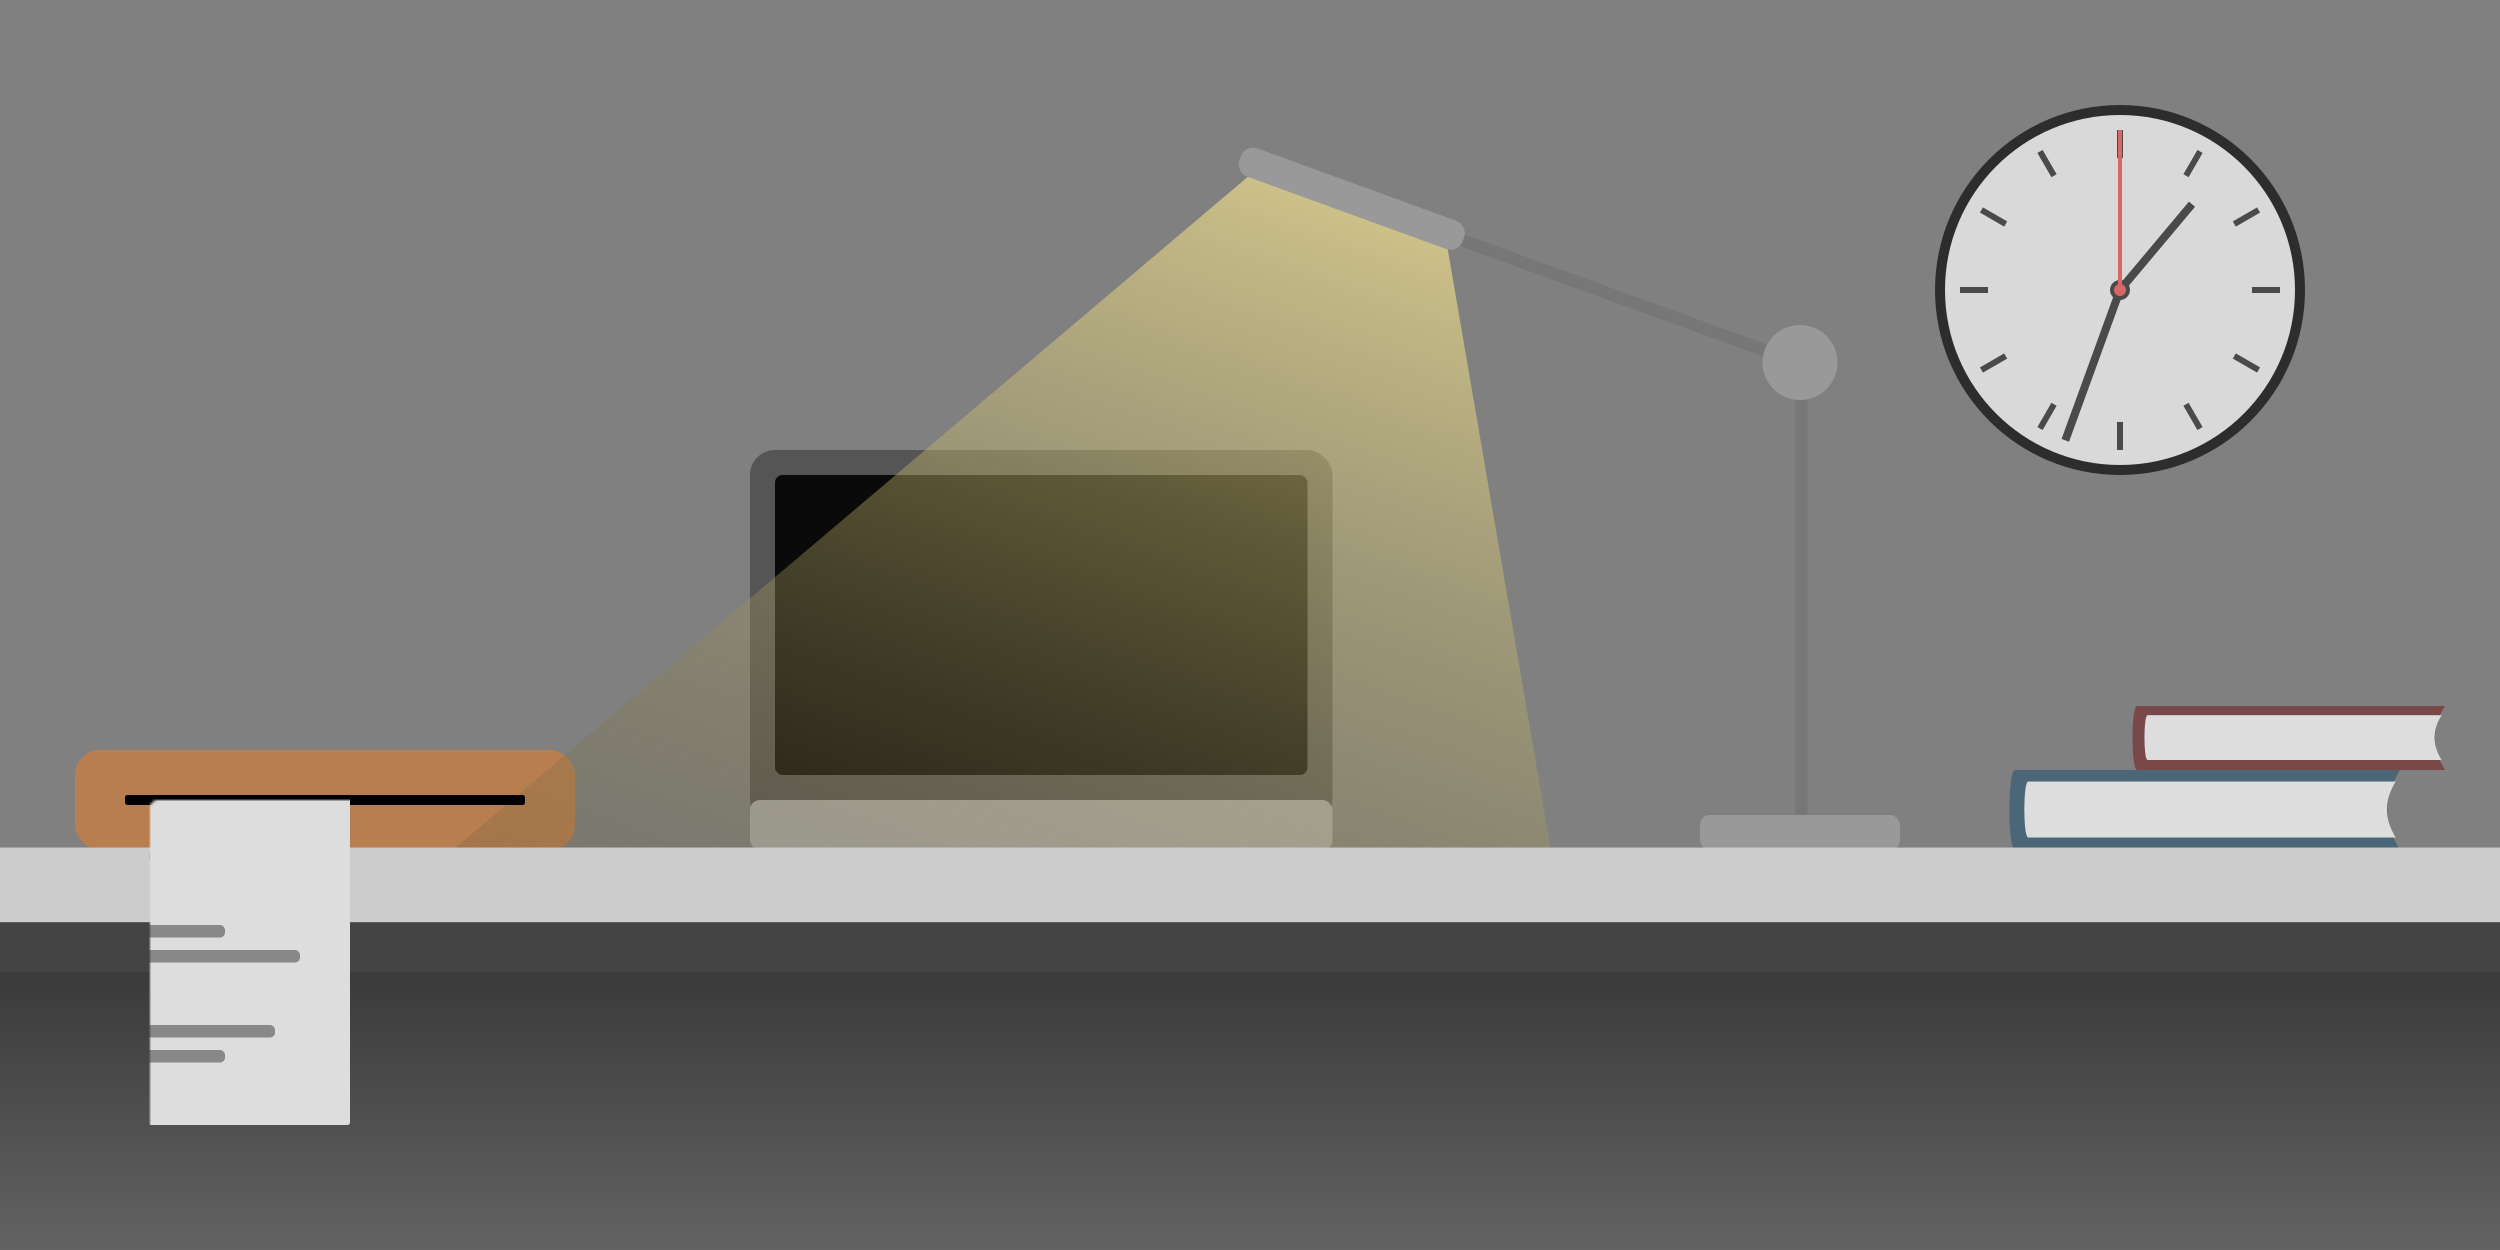 <!-- © 2022 Seb Pearce https://github.com/sebpearce -->
<svg viewBox="0 -300 1000 500" style="background-color: #111;">
  <rect x="0" y="-300" width="1000" height="500" fill="#808080" stroke="none"/>
  <defs>
    <mask id="code-mask">
      <rect fill="#fff" x="310" y="-100" rx="3" height="99" width="213" />
    </mask>
    <mask id="paper-mask">
      <rect fill="#fff" x="60" y="20" rx="3" height="200" width="140" />
    </mask>
    <linearGradient id="desk-shadow" x1="0%" y1="0%" x2="0%" y2="100%">
      <stop offset="0%" stop-color="#333" />
      <stop offset="100%" stop-color="#666" />
    </linearGradient>
    <linearGradient id="light" x1="100%" y1="100%" x2="100%" y2="0%">
      <stop offset="0%" stop-color="transparent" />
      <stop offset="100%" stop-color="#ffec8f77" />
    </linearGradient>
  </defs>

  <!-- clock -->
  <g opacity="0.7" transform="scale(0.8) translate(260,-50)">
    <circle
      fill="#fff"
      stroke="#0a0a0a"
      stroke-width="5"
      cx="800"
      cy="-180"
      r="90"
    />
    <g stroke="#333" stroke-width="3">
      <path d="M800,-180 v-80" />
      <path
        d="M800,-180 v-80"
        transform-origin="800 -180"
        transform="rotate(30)"
      />
      <path
        d="M800,-180 v-80"
        transform-origin="800 -180"
        transform="rotate(60)"
      />
      <path
        d="M800,-180 v-80"
        transform-origin="800 -180"
        transform="rotate(90)"
      />
      <path
        d="M800,-180 v-80"
        transform-origin="800 -180"
        transform="rotate(120)"
      />
      <path
        d="M800,-180 v-80"
        transform-origin="800 -180"
        transform="rotate(150)"
      />
      <path
        d="M800,-180 v-80"
        transform-origin="800 -180"
        transform="rotate(180)"
      />
      <path
        d="M800,-180 v-80"
        transform-origin="800 -180"
        transform="rotate(210)"
      />
      <path
        d="M800,-180 v-80"
        transform-origin="800 -180"
        transform="rotate(240)"
      />
      <path
        d="M800,-180 v-80"
        transform-origin="800 -180"
        transform="rotate(270)"
      />
      <path
        d="M800,-180 v-80"
        transform-origin="800 -180"
        transform="rotate(300)"
      />
      <path
        d="M800,-180 v-80"
        transform-origin="800 -180"
        transform="rotate(330)"
      />
    </g>
    <circle fill="#fff" cx="800" cy="-180" r="66" />
    <circle fill="#333" cx="800" cy="-180" r="5" />
    <path
      d="M800,-180 v-56"
      transform-origin="800 -180"
      transform="rotate(40)"
      stroke="#333"
      stroke-width="4"
    />
    <path
      d="M800,-180 v-80"
      transform-origin="800 -180"
      transform="rotate(200)"
      stroke="#333"
      stroke-width="4"
    />
    <path
      d="M800,-180 v-80"
      transform-origin="800 -180"
      stroke="#ff5c5c"
      stroke-width="2"
    >
      <animateTransform
        attributeType="xml"
        attributeName="transform"
        type="rotate"
        from="0"
        to="360"
        dur="60s"
        additive="sum"
        repeatCount="indefinite"
      />
    </path>
    <circle fill="#ff5c5c" cx="800" cy="-180" r="3" />
  </g>

  <!-- laptop -->
  <rect fill="#555" x="300" y="-120" rx="10" height="150" width="233" />
  <rect fill="#0a0a0a" x="310" y="-110" rx="3" height="120" width="213" />
  <rect fill="#aaa" x="300" y="20" rx="4" height="20" width="233" />

  <!-- lamp -->
  <rect
    transform-origin="500 -230"
    fill="#777"
    x="586"
    y="-237"
    rx="2"
    width="150"
    height="5"
    transform="rotate(20)"
  />
  <rect
    transform-origin="500 -230"
    fill="#777"
    x="718"
    y="-155"
    rx="2"
    width="5"
    height="190"
  />
  <circle fill="#999" cx="720" cy="-155" r="15" />
  <rect
    transform-origin="500 -230"
    fill="#999"
    x="680"
    y="26"
    rx="4"
    width="80"
    height="14"
  />

  <!-- books -->
  <path
    d="M 960 40 h -154 c -3 0 -3 -32 0 -32 h 154 q -10 16 0 32"
    fill="#4b6677"
  />
  <path
    d="M 1369 50 h -210 c -3 0 -3 -32 0 -32 h 210 q -10 16 0 32"
    fill="#ddd"
    transform="scale(0.7)"
  />
  <g transform="translate(210 -24) scale(0.8)">
    <path
      d="M 960 40 h -154 c -3 0 -3 -32 0 -32 h 154 q -10 16 0 32"
      fill="#794949"
    />
    <path
      d="M 1369 50 h -210 c -3 0 -3 -32 0 -32 h 210 q -10 16 0 32"
      fill="#ddd"
      transform="scale(0.7)"
    />
  </g>

  <!-- printer -->
  <rect fill="#b97e50" x="30" y="0" rx="10" height="40" width="200" />

  <!-- code -->
  <g fill="#5cff6c88" mask="url(#code-mask)">
    <g>
      <rect rx="4" x="320" y="-100" width="50" height="8" />
      <rect rx="4" x="320" y="-80" width="100" height="8" />
      <rect rx="4" x="320" y="-60" width="60" height="8" />
      <rect rx="4" x="320" y="-40" width="20" height="8" />
      <rect rx="4" x="320" y="-20" width="30" height="8" />
      <rect rx="4" x="320" y="0" width="70" height="8" />
      <rect rx="4" x="320" y="20" width="140" height="8" />
      <rect rx="4" x="320" y="40" width="120" height="8" />
      <rect rx="4" x="320" y="60" width="30" height="8" />
      <rect rx="4" x="320" y="80" width="90" height="8" />
      <rect rx="4" x="320" y="100" width="70" height="8" />
      <rect rx="4" x="320" y="120" width="160" height="8" />
      <animateTransform
        attributeName="transform"
        from="0 0"
        to="0 -240"
        dur="15s"
        repeatCount="indefinite"
      />
    </g>
    <g>
      <rect rx="4" x="320" y="120" width="50" height="8" />
      <rect rx="4" x="320" y="140" width="100" height="8" />
      <rect rx="4" x="320" y="160" width="60" height="8" />
      <rect rx="4" x="320" y="180" width="20" height="8" />
      <rect rx="4" x="320" y="200" width="30" height="8" />
      <rect rx="4" x="320" y="220" width="70" height="8" />
      <rect rx="4" x="320" y="240" width="140" height="8" />
      <rect rx="4" x="320" y="260" width="120" height="8" />
      <rect rx="4" x="320" y="280" width="30" height="8" />
      <rect rx="4" x="320" y="300" width="90" height="8" />
      <rect rx="4" x="320" y="320" width="70" height="8" />
      <animateTransform
        attributeName="transform"
        from="0 20"
        to="0 -220"
        dur="15s"
        repeatCount="indefinite"
      />
    </g>
  </g>

  <!-- light -->
  <path
    opacity="0.6"
    transform-origin="500 -230"
    d="M 500 -230 h 60 l 240 420 h -540 l 240 -420"
    fill="url(#light)"
    transform="rotate(20) scale(1.4)"
  />
  <rect
    transform-origin="500 -230"
    fill="#999"
    x="494"
    y="-241"
    rx="5"
    width="95"
    height="12"
    transform="rotate(20)"
  />

  <!-- desk -->
  <rect fill="#ccc" x="-20" y="39" rx="4" height="30" width="1040" />
  <rect
    x="-20"
    y="69"
    rx="4"
    height="140"
    width="1040"
    fill="url(#desk-shadow)"
  />
  <rect fill="#444" x="-20" y="69" rx="4" height="20" width="1040" />
  <rect fill="black" x="50" y="18" rx="1" height="4" width="160" />

  <!-- paper -->
  <g mask="url(#paper-mask)">
    <g>
      <rect fill="#ddd" x="0" y="0" rx="1" height="150" width="140" />
      <g fill="#888">
        <rect rx="2" x="20" y="20" width="30" height="5" />
        <rect rx="2" x="20" y="30" width="10" height="5" />
        <rect rx="2" x="20" y="40" width="40" height="5" />
        <rect rx="2" x="20" y="50" width="20" height="5" />
        <rect rx="2" x="20" y="60" width="30" height="5" />
        <rect rx="2" x="20" y="70" width="70" height="5" />
        <rect rx="2" x="20" y="80" width="100" height="5" />
        <rect rx="2" x="20" y="90" width="20" height="5" />
        <rect rx="2" x="20" y="100" width="30" height="5" />
        <rect rx="2" x="20" y="110" width="90" height="5" />
        <rect rx="2" x="20" y="120" width="70" height="5" />
      </g>
      <animateTransform
        attributeName="transform"
        calcMode="spline"
        keySplines="0 0 1 1; 0 0 1 1; 1 0 1 1; 1 0 1 1"
        keyTimes="0;0.3;0.7;0.78;1"
        values="60 -131; 60 -30; 60 19; 60 1000; 60 1000"
        dur="8s"
        repeatCount="indefinite"
      />
    </g>
  </g>
</svg>
